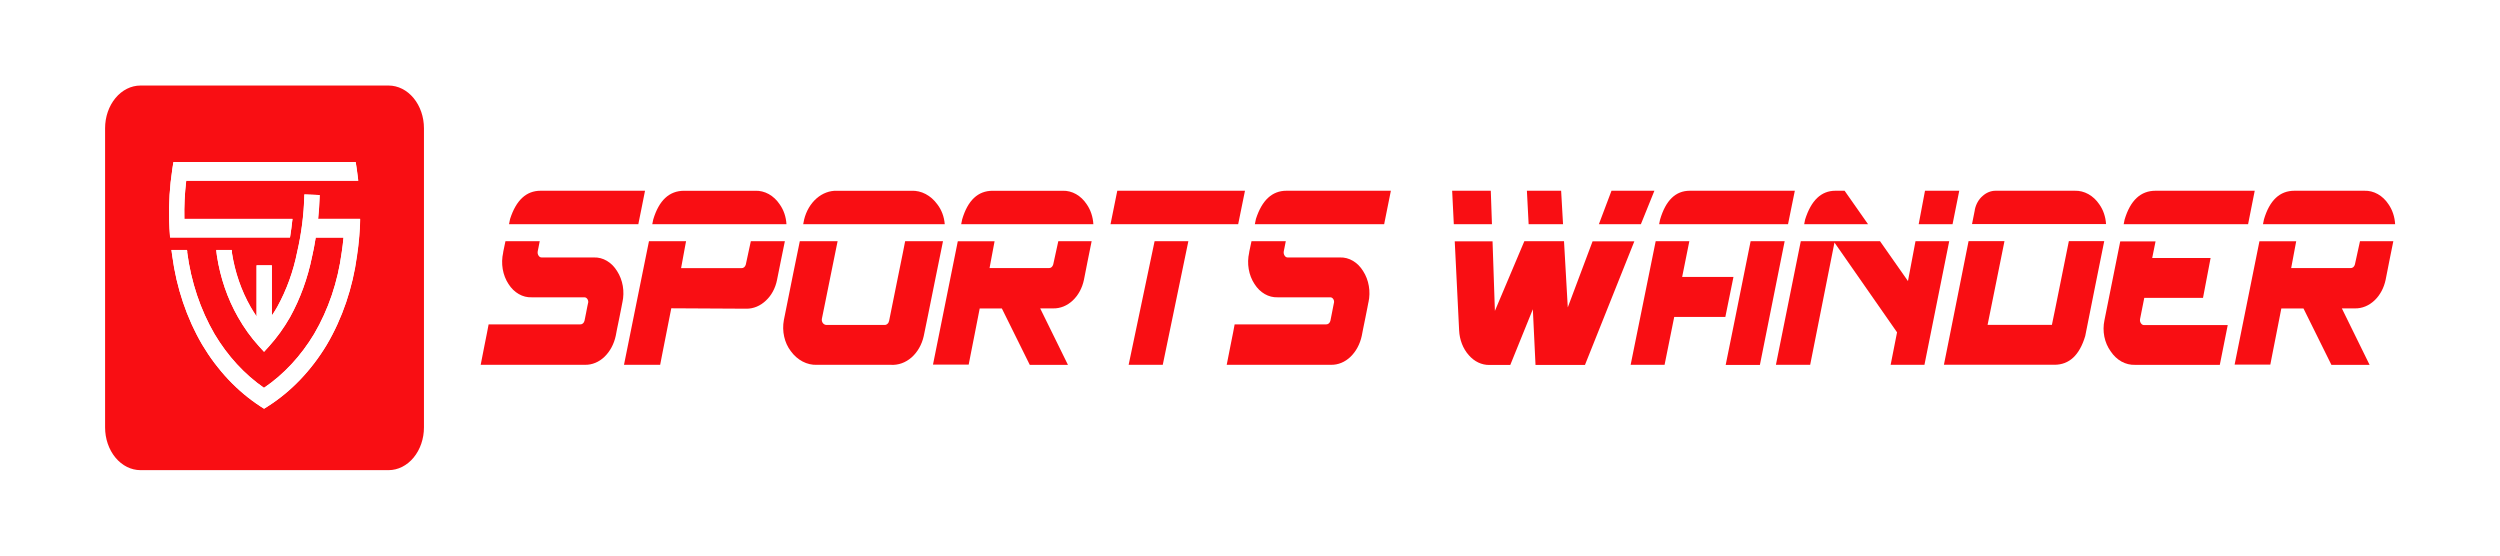 <svg width="117" height="26" viewBox="0 0 117 26" fill="none" xmlns="http://www.w3.org/2000/svg">
<g filter="url(#filter0_d_278_2651)">
<g clip-path="url(#clip0_278_2651)">
<path d="M18.186 0.003H6.576C6.136 0.003 5.715 0.214 5.404 0.589C5.093 0.964 4.918 1.472 4.918 2.002V2.002V16.003C4.918 16.534 5.093 17.042 5.404 17.417C5.715 17.792 6.136 18.003 6.576 18.003H18.186C18.625 18.002 19.046 17.791 19.356 17.416C19.666 17.041 19.841 16.533 19.841 16.003V2.002C19.841 1.473 19.666 0.965 19.356 0.59C19.046 0.215 18.625 0.004 18.186 0.003V0.003ZM7.953 7.05C7.934 6.813 7.921 6.569 7.915 6.317C7.893 5.523 7.941 4.728 8.059 3.946L8.113 3.591H16.645L16.699 3.946C16.719 4.079 16.736 4.213 16.75 4.342L16.764 4.461H8.715C8.643 5.052 8.614 5.649 8.627 6.247H13.689L13.679 6.33C13.65 6.592 13.616 6.83 13.581 7.063L13.571 7.121H7.959L7.953 7.05ZM16.847 6.317C16.84 6.57 16.827 6.817 16.808 7.05C16.781 7.37 16.746 7.681 16.7 7.974C16.501 9.472 16.019 10.896 15.291 12.134C14.566 13.34 13.62 14.329 12.527 15.023L12.359 15.13L12.191 15.022C11.112 14.32 10.18 13.332 9.466 12.131C8.741 10.892 8.262 9.469 8.063 7.972C8.057 7.931 8.051 7.891 8.046 7.854L8.038 7.783L8.026 7.699H8.751L8.76 7.759V7.818C8.941 9.19 9.377 10.494 10.038 11.632C10.651 12.662 11.441 13.521 12.353 14.152C13.277 13.526 14.077 12.666 14.699 11.631C15.366 10.496 15.807 9.192 15.99 7.818C16.024 7.597 16.053 7.361 16.075 7.119H14.777C14.722 7.463 14.667 7.747 14.605 8.014C14.4 9.025 14.051 9.985 13.572 10.85C13.29 11.343 12.964 11.796 12.599 12.201L12.358 12.468L12.115 12.201C11.748 11.797 11.421 11.342 11.14 10.847C10.646 9.981 10.309 8.999 10.152 7.965C10.146 7.924 10.141 7.882 10.137 7.847C10.138 7.826 10.136 7.805 10.13 7.785L10.121 7.707H10.843L10.85 7.769V7.835C10.991 8.744 11.289 9.608 11.724 10.37C11.805 10.512 11.897 10.661 12.004 10.818V8.418H12.72V10.768C12.818 10.625 12.899 10.492 12.974 10.359C13.409 9.572 13.725 8.699 13.908 7.779C14.104 6.929 14.216 6.054 14.24 5.172V5.099L14.955 5.128V5.201C14.946 5.521 14.922 5.863 14.884 6.243H16.841L16.847 6.317Z" fill="#F90E13"/>
<path d="M14.961 5.202V5.128L14.247 5.1V5.172C14.223 6.054 14.111 6.929 13.915 7.779C13.732 8.699 13.416 9.572 12.981 10.36C12.905 10.492 12.822 10.625 12.726 10.768V8.418H12.011V10.808C11.904 10.65 11.814 10.502 11.731 10.36C11.296 9.598 10.998 8.735 10.856 7.826V7.759L10.849 7.698H10.12L10.129 7.779C10.13 7.8 10.132 7.821 10.136 7.841C10.137 7.881 10.143 7.921 10.15 7.96C10.308 8.993 10.645 9.975 11.139 10.84C11.419 11.335 11.746 11.79 12.114 12.194L12.357 12.461L12.598 12.194C12.963 11.789 13.289 11.336 13.571 10.843C14.048 9.979 14.397 9.021 14.602 8.012C14.664 7.745 14.719 7.461 14.774 7.117H16.079C16.056 7.354 16.028 7.591 15.993 7.816C15.811 9.189 15.369 10.494 14.703 11.629C14.081 12.664 13.28 13.524 12.356 14.15C11.444 13.519 10.654 12.66 10.04 11.63C9.38 10.492 8.943 9.188 8.763 7.816V7.757L8.75 7.696H8.021L8.033 7.781L8.042 7.852C8.045 7.892 8.05 7.931 8.059 7.97C8.257 9.467 8.737 10.89 9.46 12.129C10.176 13.329 11.11 14.317 12.19 15.018L12.358 15.125L12.526 15.019C13.62 14.326 14.567 13.339 15.294 12.134C16.024 10.897 16.509 9.473 16.711 7.974C16.756 7.681 16.791 7.37 16.818 7.05C16.838 6.813 16.85 6.576 16.857 6.317V6.242H14.892C14.929 5.863 14.953 5.522 14.961 5.202Z" fill="white"/>
<path d="M13.578 7.059C13.618 6.821 13.651 6.584 13.677 6.325L13.687 6.242H8.629C8.615 5.643 8.644 5.044 8.716 4.451H16.767L16.753 4.332C16.738 4.203 16.721 4.069 16.702 3.937L16.648 3.581H8.118L8.064 3.937C7.946 4.718 7.897 5.513 7.919 6.307C7.925 6.56 7.939 6.807 7.957 7.041L7.963 7.107H13.569L13.578 7.059Z" fill="white"/>
<path d="M23.558 7.755L23.548 7.808V7.824C23.491 8.076 23.484 8.339 23.527 8.594C23.571 8.849 23.664 9.088 23.798 9.292C23.925 9.493 24.09 9.654 24.279 9.762C24.468 9.871 24.676 9.923 24.885 9.914H27.349C27.378 9.913 27.406 9.921 27.431 9.937C27.457 9.953 27.479 9.976 27.496 10.004C27.513 10.033 27.524 10.066 27.529 10.1C27.533 10.135 27.529 10.171 27.517 10.203C27.51 10.235 27.499 10.293 27.481 10.375C27.463 10.457 27.449 10.547 27.429 10.644C27.409 10.741 27.387 10.861 27.356 11.007C27.345 11.058 27.319 11.104 27.283 11.135C27.247 11.167 27.204 11.183 27.16 11.181H22.867C22.857 11.243 22.833 11.371 22.794 11.565C22.755 11.759 22.713 11.973 22.666 12.206C22.619 12.44 22.568 12.724 22.496 13.073H27.379C27.709 13.079 28.032 12.946 28.29 12.697C28.548 12.448 28.733 12.105 28.816 11.719C28.823 11.671 28.842 11.566 28.876 11.405C28.909 11.244 28.946 11.069 28.984 10.88C29.022 10.692 29.056 10.524 29.082 10.388C29.109 10.252 29.124 10.175 29.124 10.166C29.128 10.161 29.129 10.155 29.129 10.149C29.184 9.899 29.19 9.636 29.147 9.383C29.103 9.129 29.011 8.891 28.879 8.687C28.755 8.483 28.592 8.319 28.403 8.208C28.215 8.096 28.007 8.042 27.798 8.049H25.35C25.322 8.05 25.294 8.043 25.269 8.028C25.244 8.013 25.222 7.992 25.205 7.964C25.186 7.936 25.173 7.904 25.166 7.87C25.16 7.835 25.159 7.799 25.165 7.764C25.171 7.732 25.183 7.675 25.2 7.592C25.217 7.509 25.233 7.42 25.252 7.323L25.26 7.288H23.655C23.611 7.507 23.578 7.662 23.558 7.755Z" fill="#F90E13"/>
<path d="M29.889 6.414C29.928 6.22 29.971 6.009 30.017 5.782C30.063 5.554 30.12 5.27 30.187 4.927H25.3C24.632 4.927 24.156 5.366 23.873 6.244C23.863 6.289 23.847 6.373 23.822 6.491H29.875C29.881 6.464 29.881 6.442 29.889 6.414Z" fill="#F90E13"/>
<path d="M34.904 8.38C34.891 8.432 34.863 8.477 34.826 8.508C34.788 8.538 34.743 8.553 34.698 8.549H31.875C31.96 8.093 32.027 7.737 32.071 7.482L32.108 7.289H30.372C30.355 7.369 30.338 7.454 30.32 7.543L29.852 9.856C29.68 10.707 29.464 11.779 29.203 13.072H30.896C30.909 13.011 30.943 12.842 30.994 12.565C31.045 12.287 31.111 11.972 31.178 11.634C31.243 11.313 31.298 11.034 31.343 10.796C31.387 10.57 31.412 10.449 31.416 10.428C31.416 10.428 31.416 10.428 31.422 10.428L34.923 10.447C35.258 10.452 35.583 10.317 35.845 10.066C36.105 9.825 36.289 9.484 36.365 9.099C36.419 8.827 36.478 8.53 36.543 8.213C36.596 7.957 36.659 7.647 36.732 7.288H35.139L34.904 8.38Z" fill="#F90E13"/>
<path d="M36.489 5.563C36.352 5.358 36.177 5.193 35.978 5.083C35.779 4.973 35.561 4.92 35.342 4.928H32.017C31.321 4.928 30.839 5.377 30.571 6.274C30.562 6.321 30.546 6.393 30.527 6.491H36.806C36.787 6.149 36.676 5.823 36.489 5.563Z" fill="#F90E13"/>
<path d="M43.866 5.562C43.716 5.355 43.53 5.191 43.32 5.081C43.111 4.971 42.884 4.919 42.656 4.928H39.175C38.831 4.916 38.493 5.042 38.215 5.285C37.936 5.528 37.731 5.876 37.633 6.274L37.59 6.491H44.214C44.187 6.143 44.064 5.817 43.866 5.562V5.562Z" fill="#F90E13"/>
<path d="M42.254 7.832C42.173 8.234 42.083 8.679 41.983 9.167C41.882 9.654 41.759 10.268 41.612 11.008C41.602 11.066 41.575 11.118 41.536 11.153C41.498 11.19 41.45 11.209 41.402 11.208H38.678C38.647 11.208 38.617 11.2 38.589 11.186C38.56 11.172 38.534 11.151 38.513 11.123C38.492 11.098 38.476 11.066 38.468 11.031C38.459 10.996 38.457 10.96 38.463 10.924C38.486 10.824 38.538 10.569 38.617 10.168C38.697 9.768 38.787 9.321 38.886 8.835C38.984 8.349 39.07 7.923 39.144 7.563L39.2 7.289H37.431L37.128 8.772C37.01 9.357 36.862 10.093 36.685 10.979C36.637 11.235 36.642 11.502 36.699 11.755C36.755 12.008 36.862 12.242 37.01 12.434C37.162 12.643 37.351 12.809 37.562 12.919C37.773 13.03 38.003 13.083 38.233 13.074H41.694C42.039 13.095 42.38 12.973 42.659 12.729C42.939 12.483 43.141 12.13 43.231 11.728C43.257 11.602 43.322 11.284 43.427 10.773C43.532 10.262 43.642 9.706 43.765 9.097C43.888 8.488 43.992 7.981 44.076 7.567L44.132 7.288H42.361C42.335 7.422 42.3 7.597 42.254 7.832Z" fill="#F90E13"/>
<path d="M49.291 8.376C49.277 8.428 49.25 8.473 49.213 8.504C49.176 8.535 49.131 8.55 49.086 8.546H46.311L46.546 7.291H44.825L43.664 13.063H45.335C45.349 13.002 45.382 12.834 45.433 12.559C45.484 12.284 45.547 11.977 45.614 11.642L45.784 10.774C45.824 10.561 45.845 10.449 45.85 10.436H46.887L48.194 13.076H49.98L48.681 10.433H49.291C49.623 10.439 49.947 10.307 50.208 10.059C50.466 9.816 50.649 9.475 50.729 9.092C50.782 8.818 50.84 8.522 50.904 8.204C50.955 7.95 51.017 7.641 51.089 7.287H49.529L49.291 8.376Z" fill="#F90E13"/>
<path d="M50.859 5.562C50.725 5.358 50.554 5.195 50.359 5.085C50.163 4.975 49.95 4.921 49.734 4.928H46.457C45.769 4.928 45.293 5.375 45.029 6.268L44.984 6.491H51.169C51.15 6.15 51.041 5.824 50.859 5.562V5.562Z" fill="#F90E13"/>
<path d="M58.265 4.927H52.289L51.973 6.491H57.947L58.265 4.927Z" fill="#F90E13"/>
<path d="M52.82 13.074H54.417L55.615 7.289H54.035L52.82 13.074Z" fill="#F90E13"/>
<path d="M58.471 7.755L58.461 7.808V7.824C58.403 8.075 58.396 8.339 58.44 8.594C58.483 8.849 58.576 9.088 58.711 9.292C58.837 9.492 59.001 9.653 59.189 9.761C59.377 9.869 59.584 9.922 59.793 9.914H62.257C62.285 9.913 62.313 9.921 62.338 9.937C62.364 9.953 62.385 9.976 62.402 10.004C62.419 10.032 62.431 10.065 62.434 10.1C62.438 10.135 62.433 10.171 62.422 10.203C62.415 10.235 62.403 10.293 62.388 10.375C62.373 10.457 62.356 10.547 62.336 10.644C62.316 10.741 62.293 10.861 62.264 11.007C62.252 11.058 62.226 11.103 62.191 11.135C62.155 11.166 62.112 11.182 62.068 11.181H57.781C57.771 11.243 57.747 11.371 57.709 11.565C57.671 11.759 57.627 11.973 57.581 12.206C57.535 12.44 57.478 12.724 57.41 13.073H62.293C62.624 13.079 62.946 12.946 63.204 12.697C63.463 12.448 63.647 12.105 63.73 11.719C63.737 11.671 63.757 11.566 63.791 11.405C63.824 11.244 63.86 11.069 63.898 10.88L63.996 10.388C64.025 10.248 64.038 10.175 64.038 10.166C64.042 10.161 64.044 10.155 64.044 10.149C64.099 9.898 64.105 9.636 64.061 9.383C64.018 9.129 63.926 8.891 63.794 8.687C63.67 8.483 63.507 8.319 63.318 8.208C63.13 8.096 62.922 8.042 62.713 8.049H60.265C60.237 8.05 60.209 8.043 60.184 8.028C60.159 8.013 60.137 7.992 60.12 7.964C60.102 7.936 60.089 7.904 60.081 7.87C60.075 7.835 60.074 7.799 60.08 7.764C60.087 7.732 60.098 7.675 60.115 7.592C60.132 7.509 60.148 7.42 60.168 7.323L60.175 7.288H58.57C58.524 7.507 58.491 7.661 58.471 7.755Z" fill="#F90E13"/>
<path d="M64.794 6.414L64.921 5.782C64.968 5.554 65.025 5.269 65.093 4.927H60.205C59.538 4.927 59.062 5.366 58.778 6.244C58.768 6.289 58.751 6.373 58.727 6.491H64.78C64.784 6.464 64.789 6.442 64.794 6.414Z" fill="#F90E13"/>
<path d="M77.426 4.927H75.418L74.828 6.491H76.794L77.426 4.927Z" fill="#F90E13"/>
<path d="M73.061 4.927H71.459L71.54 6.491H73.15L73.061 4.927Z" fill="#F90E13"/>
<path d="M69.769 4.927H67.961L68.038 6.491H69.823L69.769 4.927Z" fill="#F90E13"/>
<path d="M73.372 10.386L73.196 7.289H71.339L69.961 10.55L69.851 7.295H68.082L68.287 11.461C68.307 11.903 68.469 12.319 68.738 12.62C68.997 12.921 69.344 13.086 69.704 13.08H70.681L71.737 10.473L71.862 13.08H74.176L76.487 7.295H74.532L73.372 10.386Z" fill="#F90E13"/>
<path d="M81.218 10.827L80.762 13.079H82.363L83.522 7.289H81.929L81.218 10.827Z" fill="#F90E13"/>
<path d="M76.314 13.074H77.902L78.353 10.834H80.746L81.126 8.961H78.725L79.061 7.289H77.486L76.314 13.074Z" fill="#F90E13"/>
<path d="M83.998 4.927H79.083C78.419 4.927 77.955 5.376 77.692 6.274L77.647 6.491H83.68L83.998 4.927Z" fill="#F90E13"/>
<path d="M89.293 9.154L87.985 7.288H84.277L83.113 13.073H84.716L85.853 7.35L88.782 11.553L88.482 13.074H90.064L91.223 7.289H89.645L89.293 9.154Z" fill="#F90E13"/>
<path d="M91.693 4.927H90.09L89.795 6.491H91.38L91.693 4.927Z" fill="#F90E13"/>
<path d="M86.327 4.927H85.896C85.234 4.927 84.762 5.376 84.479 6.274L84.436 6.491H87.423L86.327 4.927Z" fill="#F90E13"/>
<path d="M98.246 5.561C98.108 5.357 97.933 5.194 97.734 5.084C97.535 4.974 97.318 4.92 97.099 4.927H93.394C93.173 4.927 92.959 5.014 92.783 5.175C92.604 5.328 92.476 5.553 92.422 5.809C92.42 5.815 92.42 5.822 92.422 5.828C92.416 5.855 92.373 6.076 92.291 6.485H98.563C98.542 6.144 98.431 5.82 98.246 5.561V5.561Z" fill="#F90E13"/>
<path d="M96.475 9.009L96.192 10.414C96.107 10.836 96.053 11.099 96.029 11.204H93.019C93.185 10.376 93.325 9.687 93.437 9.136C93.549 8.586 93.65 8.085 93.739 7.636L93.809 7.286H92.129L91.736 9.261L91.245 11.725L90.975 13.071H96.147C96.841 13.071 97.322 12.622 97.589 11.725C97.765 10.838 97.912 10.102 98.029 9.517L98.351 7.917C98.404 7.648 98.449 7.443 98.478 7.286H96.822C96.685 7.97 96.569 8.548 96.475 9.009Z" fill="#F90E13"/>
<path d="M98.489 10.984C98.435 11.237 98.433 11.501 98.483 11.755C98.534 12.008 98.635 12.243 98.778 12.44C98.914 12.646 99.088 12.81 99.286 12.921C99.485 13.03 99.702 13.083 99.92 13.075H103.887C104.024 12.402 104.148 11.782 104.258 11.214H100.347C100.318 11.216 100.29 11.209 100.263 11.194C100.237 11.18 100.214 11.158 100.197 11.13C100.177 11.103 100.163 11.071 100.155 11.037C100.149 11.002 100.149 10.966 100.155 10.931L100.352 9.94H103.101L103.456 8.075H100.723L100.88 7.296H99.228L98.489 10.984Z" fill="#F90E13"/>
<path d="M105.521 4.927H100.879C100.183 4.927 99.701 5.376 99.432 6.274L99.389 6.491H105.211L105.521 4.927Z" fill="#F90E13"/>
<path d="M110.21 8.376C110.197 8.428 110.17 8.474 110.132 8.504C110.095 8.535 110.05 8.55 110.004 8.546H107.227L107.462 7.291H105.742L104.58 13.063H106.251C106.265 13.002 106.298 12.834 106.349 12.559C106.4 12.284 106.463 11.977 106.53 11.642C106.597 11.306 106.653 11.016 106.7 10.774C106.74 10.561 106.762 10.449 106.766 10.436H107.803L109.11 13.076H110.897L109.599 10.433H110.211C110.543 10.439 110.866 10.307 111.127 10.059C111.385 9.816 111.568 9.475 111.648 9.092C111.701 8.818 111.759 8.522 111.823 8.204C111.874 7.95 111.936 7.641 112.008 7.287H110.448L110.21 8.376Z" fill="#F90E13"/>
<path d="M111.783 5.562C111.649 5.357 111.477 5.194 111.281 5.084C111.086 4.974 110.871 4.92 110.655 4.927H107.381C106.693 4.927 106.217 5.374 105.953 6.268L105.908 6.491H112.092C112.073 6.149 111.965 5.824 111.783 5.562V5.562Z" fill="#F90E13"/>
</g>
</g>
<defs>
<filter id="filter0_d_278_2651" x="0.912" y="0.001" width="115.176" height="26" filterUnits="userSpaceOnUse" color-interpolation-filters="sRGB">
<feFlood flood-opacity="0" result="BackgroundImageFix"/>
<feColorMatrix in="SourceAlpha" type="matrix" values="0 0 0 0 0 0 0 0 0 0 0 0 0 0 0 0 0 0 127 0" result="hardAlpha"/>
<feOffset dy="4"/>
<feGaussianBlur stdDeviation="2"/>
<feComposite in2="hardAlpha" operator="out"/>
<feColorMatrix type="matrix" values="0 0 0 0 0 0 0 0 0 0 0 0 0 0 0 0 0 0 0.25 0"/>
<feBlend mode="normal" in2="BackgroundImageFix" result="effect1_dropShadow_278_2651"/>
<feBlend mode="normal" in="SourceGraphic" in2="effect1_dropShadow_278_2651" result="shape"/>
</filter>
<clipPath id="clip0_278_2651">
<rect width="107.175" height="18" fill="white" transform="translate(4.912 0.001)"/>
</clipPath>
</defs>
</svg>
